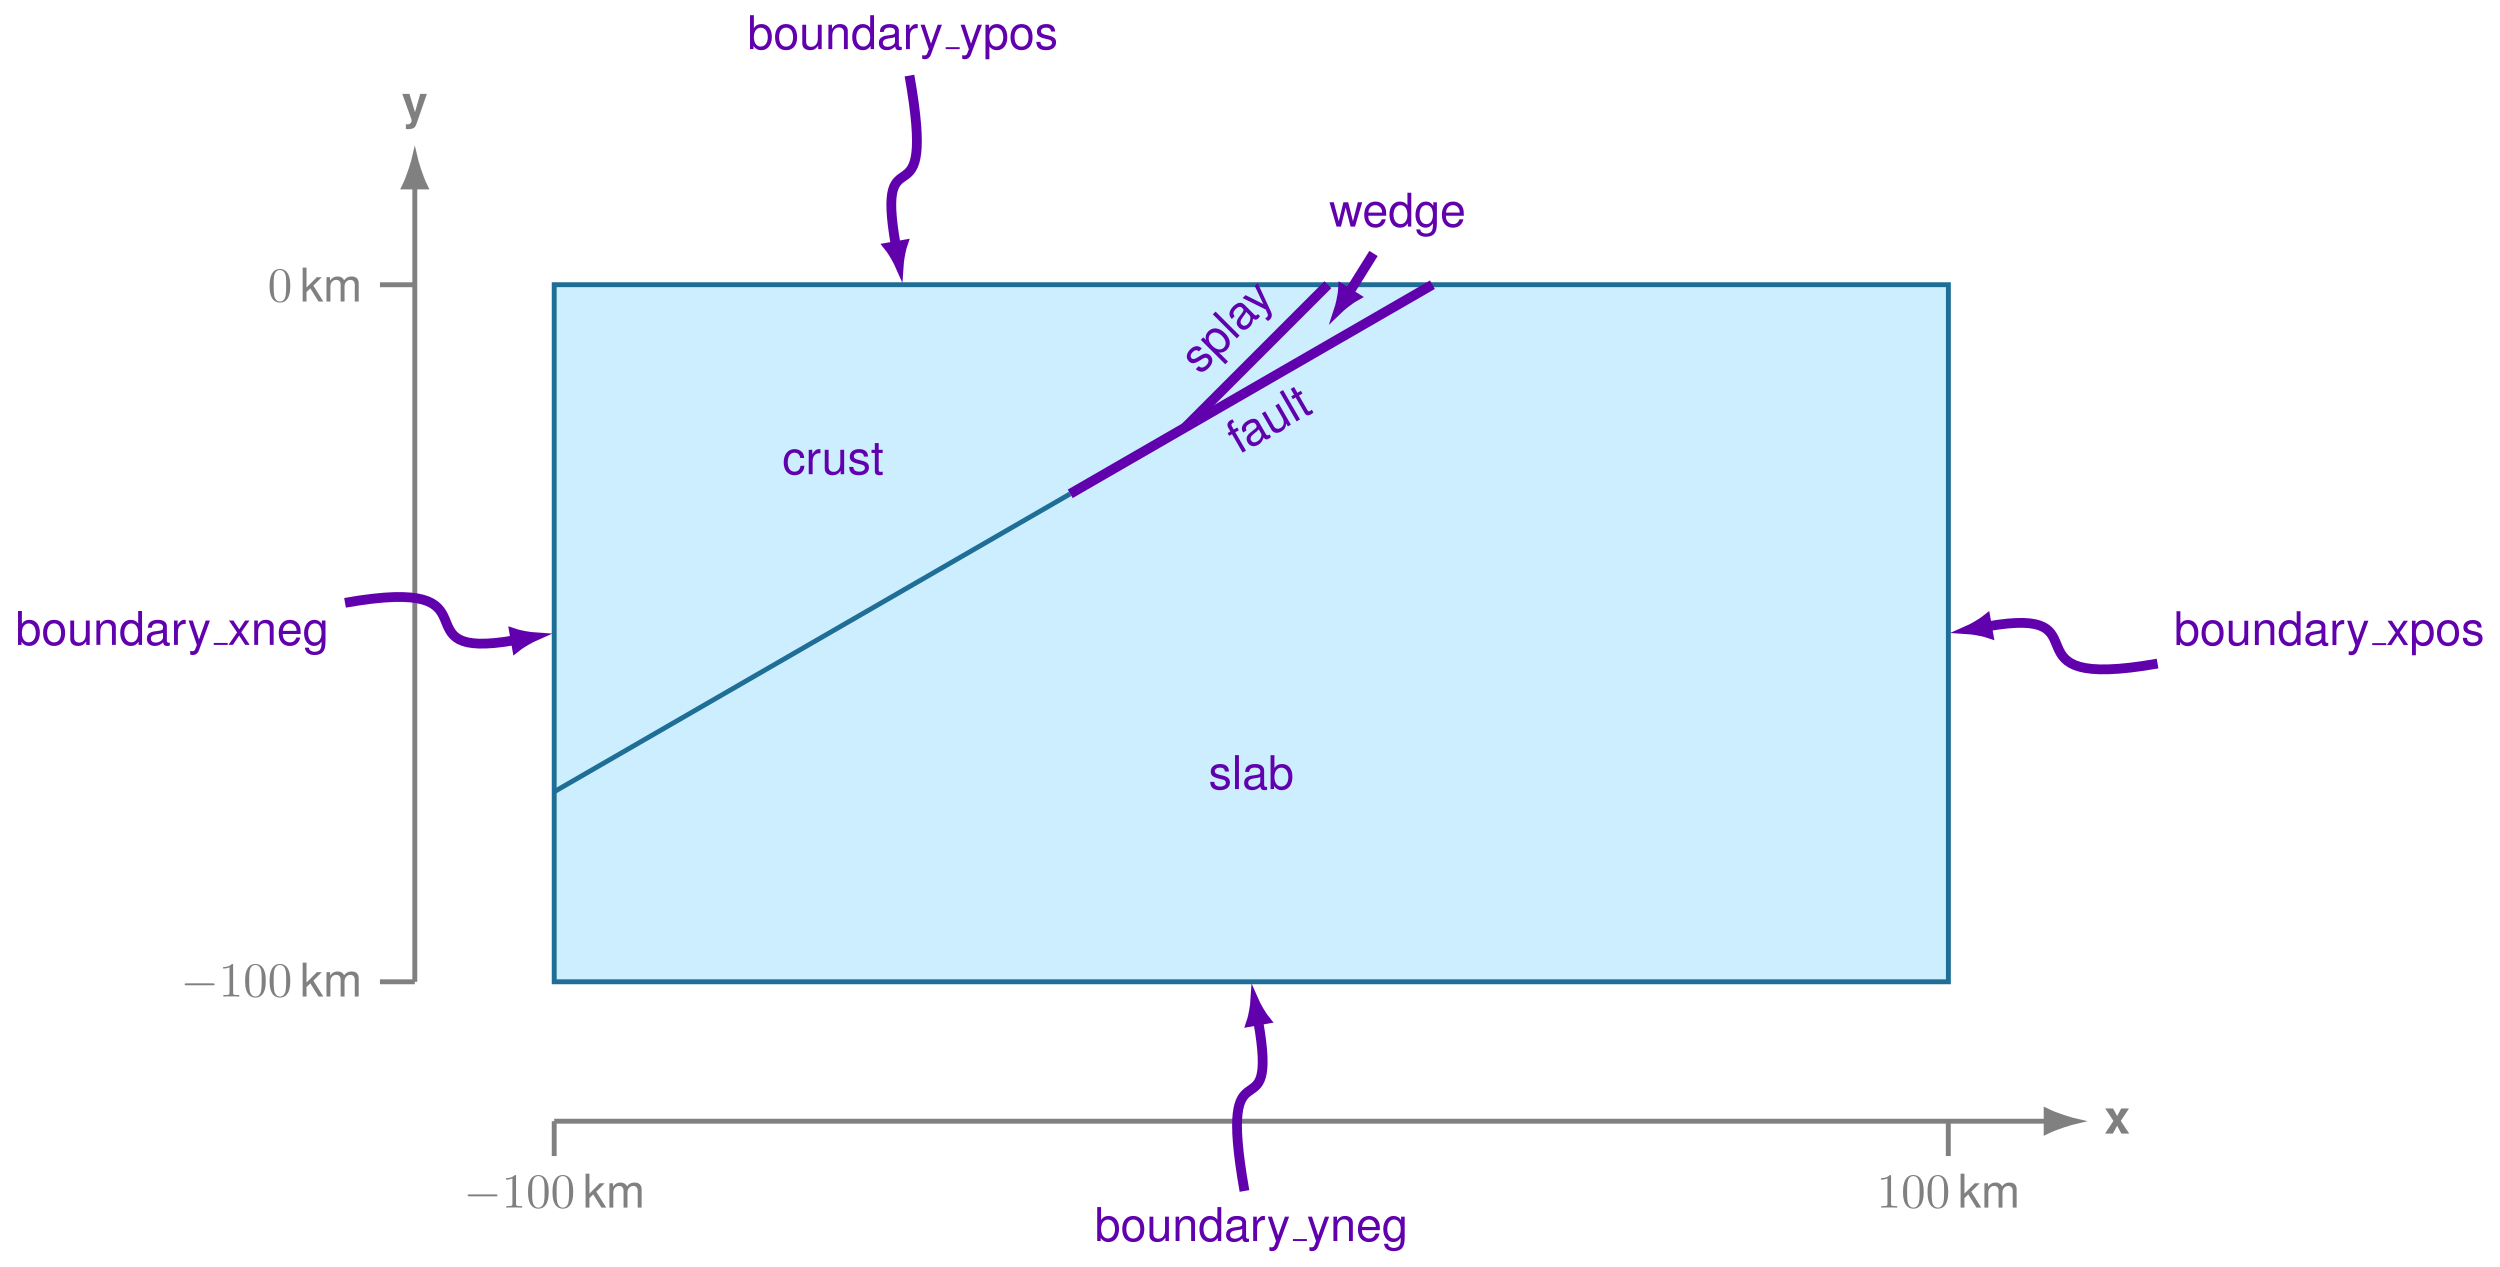 <?xml version="1.0" encoding="UTF-8" standalone="no"?>
<!DOCTYPE svg PUBLIC "-//W3C//DTD SVG 1.1//EN" "http://www.w3.org/Graphics/SVG/1.1/DTD/svg11.dtd">
<svg xmlns="http://www.w3.org/2000/svg" xmlns:xlink="http://www.w3.org/1999/xlink" version="1.1" width="508.37pt" height="257.62pt" viewBox="0 0 508.37 257.62">
<g enable-background="new">
<path transform="matrix(.1,0,0,-.1,0,257.62)" d="M 1126.98 579.746 L 3962.01 579.746 L 3962.01 1997.266 L 1126.98 1997.266 Z " fill="#cceeff"/>
<path transform="matrix(.1,0,0,-.1,0,257.62)" stroke-width="9.963" stroke-linecap="butt" stroke-miterlimit="10" stroke-linejoin="miter" fill="none" stroke="#1f6e96" d="M 1126.98 579.746 L 3962.01 579.746 L 3962.01 1997.266 L 1126.98 1997.266 Z "/>
<path transform="matrix(.1,0,0,-.1,0,257.62)" stroke-width="9.963" stroke-linecap="butt" stroke-miterlimit="10" stroke-linejoin="miter" fill="none" stroke="#1f6e96" d="M 1126.98 966.23 L 2176.21 1572.01 "/>
<path transform="matrix(.1,0,0,-.1,0,257.62)" stroke-width="19.925" stroke-linecap="butt" stroke-miterlimit="10" stroke-linejoin="miter" fill="none" stroke="#6100ad" d="M 2176.21 1572.01 L 2912.77 1997.26 "/>
<path transform="matrix(.1,0,0,-.1,0,257.62)" stroke-width="19.925" stroke-linecap="butt" stroke-miterlimit="10" stroke-linejoin="miter" fill="none" stroke="#6100ad" d="M 2409.68 1706.81 L 2700.15 1997.26 "/>
<path transform="matrix(.1,0,0,-.1,0,257.62)" stroke-width="9.963" stroke-linecap="butt" stroke-miterlimit="10" stroke-linejoin="miter" fill="none" stroke="#808080" d="M 1126.98 296.242 L 4160.82 296.242 "/>
<path transform="matrix(.1,0,0,-.1,0,257.62)" d="M 4222.54 296.242 C 4214.96 297.934 4181.65 307.516 4160.82 317.938 L 4160.82 274.551 C 4181.65 284.973 4214.96 294.555 4222.54 296.242 " fill="#808080"/>
<path transform="matrix(.1,0,0,-.1,0,257.62)" stroke-width="9.963" stroke-linecap="butt" stroke-miterlimit="10" stroke-linejoin="miter" fill="none" stroke="#808080" d="M 4222.54 296.242 C 4214.96 297.934 4181.65 307.516 4160.82 317.938 L 4160.82 274.551 C 4181.65 284.973 4214.96 294.555 4222.54 296.242 Z "/>
<symbol id="font_0_1">
<path d="M .339 .272 L .515 .54 L .347 .54 L .26 .377 L .172 .54 L .004 .54 L .18 .272 L 0 0 L .168 0 L .26 .168 L .351 0 L .519 0 L .339 .272 Z "/>
</symbol>
<use xlink:href="#font_0_1" transform="matrix(9.464,0,0,-9.464,428.054,230.511)" fill="#808080"/>
<path transform="matrix(.1,0,0,-.1,0,257.62)" stroke-width="9.963" stroke-linecap="butt" stroke-miterlimit="10" stroke-linejoin="miter" fill="none" stroke="#808080" d="M 1126.98 296.242 L 1126.98 225.391 "/>
<symbol id="font_1_1">
<path d="M .576 0 C .593 0 .611 0 .611 .02 C .611 .04 .593 .04 .576 .04 L .035 .04 C .018 .04 0 .04 0 .02 C 0 0 .018 0 .035 0 L .576 0 Z "/>
</symbol>
<use xlink:href="#font_1_1" transform="matrix(9.963,0,0,-9.963,95.084,243.277)" fill="#808080"/>
<symbol id="font_2_2">
<path d="M .205 .64 C .205 .664 .205 .666 .182 .666 C .12 .602 .032 .602 0 .602 L 0 .571 C .02 .571 .079 .571 .131 .597 L .131 .079 C .131 .043 .128 .031 .038 .031 L .006 .031 L .006 0 C .041 .003 .128 .003 .168 .003 C .208 .003 .295 .003 .33 0 L .33 .031 L .298 .031 C .208 .031 .205 .042 .205 .079 L .205 .64 Z "/>
</symbol>
<symbol id="font_2_1">
<path d="M .421 .342 C .421 .422 .416 .502 .381 .576 C .335 .672 .253 .688 .211 .688 C .151 .688 .078 .662 .037 .569 C .005 .5 0 .422 0 .342 C 0 .267 .004 .177 .045 .101 C .088 .02 .161 0 .21 0 C .264 0 .34 .021 .384 .116 C .416 .185 .421 .263 .421 .342 M .21 .022 C .171 .022 .112 .047 .094 .143 C .083 .203 .083 .295 .083 .354 C .083 .418 .083 .484 .091 .538 C .11 .657 .185 .666 .21 .666 C .243 .666 .309 .648 .328 .549 C .338 .493 .338 .417 .338 .354 C .338 .279 .338 .211 .327 .147 C .312 .052 .255 .022 .21 .022 Z "/>
</symbol>
<use xlink:href="#font_2_2" transform="matrix(9.963,0,0,-9.963,102.893,245.569)" fill="#808080"/>
<use xlink:href="#font_2_1" transform="matrix(9.963,0,0,-9.963,107.376,245.788)" fill="#808080"/>
<use xlink:href="#font_2_1" transform="matrix(9.963,0,0,-9.963,112.357,245.788)" fill="#808080"/>
<symbol id="font_3_12">
<path d="M .083 .729 L 0 .729 L 0 0 L .083 0 L .083 .204 L .164 .284 L .341 0 L .444 0 L .23 .343 L .412 .524 L .305 .524 L .083 .302 L .083 .729 Z "/>
</symbol>
<symbol id="font_3_14">
<path d="M 0 .524 L 0 0 L .084 0 L .084 .329 C .084 .405 .139 .466 .207 .466 C .269 .466 .304 .428 .304 .361 L .304 0 L .388 0 L .388 .329 C .388 .405 .443 .466 .511 .466 C .572 .466 .608 .427 .608 .361 L .608 0 L .692 0 L .692 .393 C .692 .487 .638 .539 .54 .539 C .47 .539 .428 .518 .379 .459 C .348 .515 .306 .539 .238 .539 C .168 .539 .122 .513 .077 .45 L .077 .524 L 0 .524 Z "/>
</symbol>
<use xlink:href="#font_3_12" transform="matrix(9.464,0,0,-9.464,119.076,245.569)" fill="#808080"/>
<use xlink:href="#font_3_14" transform="matrix(9.464,0,0,-9.464,123.922,245.569)" fill="#808080"/>
<path transform="matrix(.1,0,0,-.1,0,257.62)" stroke-width="9.963" stroke-linecap="butt" stroke-miterlimit="10" stroke-linejoin="miter" fill="none" stroke="#808080" d="M 3961.83 296.242 L 3961.83 225.391 "/>
<use xlink:href="#font_2_2" transform="matrix(9.963,0,0,-9.963,382.5,245.569)" fill="#808080"/>
<use xlink:href="#font_2_1" transform="matrix(9.963,0,0,-9.963,386.983,245.788)" fill="#808080"/>
<use xlink:href="#font_2_1" transform="matrix(9.963,0,0,-9.963,391.964,245.788)" fill="#808080"/>
<use xlink:href="#font_3_12" transform="matrix(9.464,0,0,-9.464,398.683,245.569)" fill="#808080"/>
<use xlink:href="#font_3_14" transform="matrix(9.464,0,0,-9.464,403.529,245.569)" fill="#808080"/>
<path transform="matrix(.1,0,0,-.1,0,257.62)" stroke-width="9.963" stroke-linecap="butt" stroke-miterlimit="10" stroke-linejoin="miter" fill="none" stroke="#808080" d="M 843.473 579.746 L 843.473 2196.08 "/>
<path transform="matrix(.1,0,0,-.1,0,257.62)" d="M 843.473 2257.8 C 841.785 2250.22 832.203 2216.9 821.781 2196.08 L 865.168 2196.08 C 854.742 2216.9 845.164 2250.22 843.473 2257.8 " fill="#808080"/>
<path transform="matrix(.1,0,0,-.1,0,257.62)" stroke-width="9.963" stroke-linecap="butt" stroke-miterlimit="10" stroke-linejoin="miter" fill="none" stroke="#808080" d="M 843.473 2257.8 C 841.785 2250.22 832.203 2216.9 821.781 2196.08 L 865.168 2196.08 C 854.742 2216.9 845.164 2250.22 843.473 2257.8 Z "/>
<symbol id="font_0_2">
<path d="M .385 .759 L .273 .366 L .154 .759 L 0 .759 L .201 .197 L .201 .196 L .201 .193 C .201 .142 .163 .103 .114 .103 C .103 .103 .095 .104 .077 .109 L .077 .004 C .098 .001 .11 0 .127 0 C .162 0 .204 .007 .228 .017 C .267 .033 .284 .056 .307 .12 L .529 .759 L .385 .759 Z "/>
</symbol>
<use xlink:href="#font_0_2" transform="matrix(9.464,0,0,-9.464,81.804,26.271)" fill="#808080"/>
<path transform="matrix(.1,0,0,-.1,0,257.62)" stroke-width="9.963" stroke-linecap="butt" stroke-miterlimit="10" stroke-linejoin="miter" fill="none" stroke="#808080" d="M 843.473 579.746 L 772.621 579.746 "/>
<use xlink:href="#font_1_1" transform="matrix(9.963,0,0,-9.963,37.553,200.356)" fill="#808080"/>
<use xlink:href="#font_2_2" transform="matrix(9.963,0,0,-9.963,45.362,202.647)" fill="#808080"/>
<use xlink:href="#font_2_1" transform="matrix(9.963,0,0,-9.963,49.845,202.866)" fill="#808080"/>
<use xlink:href="#font_2_1" transform="matrix(9.963,0,0,-9.963,54.826,202.866)" fill="#808080"/>
<use xlink:href="#font_3_12" transform="matrix(9.464,0,0,-9.464,61.545,202.647)" fill="#808080"/>
<use xlink:href="#font_3_14" transform="matrix(9.464,0,0,-9.464,66.391,202.647)" fill="#808080"/>
<path transform="matrix(.1,0,0,-.1,0,257.62)" stroke-width="9.963" stroke-linecap="butt" stroke-miterlimit="10" stroke-linejoin="miter" fill="none" stroke="#808080" d="M 843.473 1997.17 L 772.621 1997.17 "/>
<use xlink:href="#font_2_1" transform="matrix(9.963,0,0,-9.963,54.826,61.54)" fill="#808080"/>
<use xlink:href="#font_3_12" transform="matrix(9.464,0,0,-9.464,61.545,61.321)" fill="#808080"/>
<use xlink:href="#font_3_14" transform="matrix(9.464,0,0,-9.464,66.391,61.321)" fill="#808080"/>
<symbol id="font_3_d">
<path d="M .44 .371 C .436 .422 .425 .455 .405 .484 C .369 .533 .306 .562 .233 .562 C .092 .562 0 .45 0 .276 C 0 .107 .09 0 .232 0 C .357 0 .436 .075 .446 .203 L .362 .203 C .348 .119 .305 .077 .234 .077 C .142 .077 .087 .152 .087 .276 C .087 .407 .141 .485 .232 .485 C .302 .485 .346 .444 .356 .371 L .44 .371 Z "/>
</symbol>
<symbol id="font_3_4">
<path d="M 0 .524 L 0 0 L .084 0 L .084 .272 C .084 .347 .103 .396 .143 .425 C .169 .444 .194 .45 .252 .451 L .252 .536 C .238 .538 .231 .539 .22 .539 C .166 .539 .125 .507 .077 .429 L .077 .524 L 0 .524 Z "/>
</symbol>
<symbol id="font_3_7">
<path d="M .417 .023 L .417 .547 L .334 .547 L .334 .25 C .334 .143 .278 .073 .191 .073 C .125 .073 .083 .113 .083 .176 L .083 .547 L 0 .547 L 0 .143 C 0 .056 .065 0 .167 0 C .244 0 .293 .027 .342 .096 L .342 .023 L .417 .023 Z "/>
</symbol>
<symbol id="font_3_5">
<path d="M .404 .401 C .403 .504 .335 .562 .214 .562 C .092 .562 .013 .499 .013 .402 C .013 .32 .055 .281 .179 .251 L .257 .232 C .315 .218 .338 .197 .338 .159 C .338 .11 .289 .077 .216 .077 C .171 .077 .133 .09 .112 .112 C .099 .127 .093 .142 .088 .179 L 0 .179 C .004 .058 .072 0 .209 0 C .341 0 .425 .065 .425 .166 C .425 .244 .381 .287 .277 .312 L .197 .331 C .129 .347 .1 .369 .1 .406 C .1 .454 .143 .485 .211 .485 C .278 .485 .314 .456 .316 .401 L .404 .401 Z "/>
</symbol>
<symbol id="font_3_6">
<path d="M .24 .547 L .154 .547 L .154 .691 L .071 .691 L .071 .547 L 0 .547 L 0 .479 L .071 .479 L .071 .083 C .071 .03 .107 0 .172 0 C .192 0 .212 .002 .24 .007 L .24 .077 C .229 .074 .216 .073 .2 .073 C .164 .073 .154 .083 .154 .12 L .154 .479 L .24 .479 L .24 .547 Z "/>
</symbol>
<symbol id="font_3_13">
<path d="M .084 .729 L 0 .729 L 0 0 L .084 0 L .084 .729 Z "/>
</symbol>
<symbol id="font_3_9">
<path d="M .493 .072 C .484 .07 .48 .07 .475 .07 C .446 .07 .43 .085 .43 .111 L .43 .419 C .43 .512 .362 .562 .233 .562 C .157 .562 .094 .54 .059 .501 C .035 .474 .025 .444 .023 .392 L .107 .392 C .114 .456 .152 .485 .23 .485 C .305 .485 .347 .457 .347 .407 L .347 .385 C .347 .35 .326 .335 .26 .327 C .142 .312 .124 .308 .092 .295 C .031 .27 0 .223 0 .155 C 0 .06 .066 0 .172 0 C .238 0 .291 .023 .35 .077 C .356 .024 .382 0 .436 0 C .453 0 .466 .002 .493 .009 L .493 .072 M .347 .188 C .347 .16 .339 .143 .314 .12 C .28 .089 .239 .073 .19 .073 C .125 .073 .087 .104 .087 .157 C .087 .212 .124 .24 .213 .253 C .301 .265 .319 .269 .347 .282 L .347 .188 Z "/>
</symbol>
<symbol id="font_3_b">
<path d="M 0 .752 L 0 .023 L .075 .023 L .075 .09 C .115 .029 .168 0 .241 0 C .379 0 .469 .113 .469 .287 C .469 .457 .383 .562 .245 .562 C .173 .562 .122 .535 .083 .476 L .083 .752 L 0 .752 M .229 .484 C .322 .484 .382 .403 .382 .278 C .382 .159 .32 .078 .229 .078 C .141 .078 .083 .158 .083 .281 C .083 .404 .141 .484 .229 .484 Z "/>
</symbol>
<symbol id="font_3_8">
<path d="M .548 0 L .702 .524 L .608 .524 L .504 .116 L .401 .524 L .299 .524 L .199 .116 L .092 .524 L 0 .524 L .152 0 L .246 0 L .347 .411 L .453 0 L .548 0 Z "/>
</symbol>
<symbol id="font_3_f">
<path d="M .473 .257 C .473 .337 .467 .385 .452 .424 C .418 .51 .338 .562 .24 .562 C .094 .562 0 .45 0 .278 C 0 .106 .091 0 .238 0 C .358 0 .441 .068 .462 .182 L .378 .182 C .355 .113 .308 .077 .241 .077 C .188 .077 .143 .101 .115 .145 C .095 .175 .088 .205 .087 .257 L .473 .257 M .089 .325 C .096 .422 .155 .485 .239 .485 C .321 .485 .384 .417 .384 .331 C .384 .329 .384 .327 .383 .325 L .089 .325 Z "/>
</symbol>
<symbol id="font_3_e">
<path d="M .469 .752 L .386 .752 L .386 .481 C .351 .534 .295 .562 .225 .562 C .089 .562 0 .453 0 .286 C 0 .109 .087 0 .228 0 C .3 0 .35 .027 .395 .092 L .395 .023 L .469 .023 L .469 .752 M .239 .484 C .329 .484 .386 .404 .386 .279 C .386 .158 .328 .078 .24 .078 C .148 .078 .087 .159 .087 .281 C .087 .403 .148 .484 .239 .484 Z "/>
</symbol>
<symbol id="font_3_11">
<path d="M .383 .742 L .383 .666 C .341 .728 .29 .757 .223 .757 C .09 .757 0 .641 0 .471 C 0 .385 .023 .315 .066 .265 C .105 .221 .161 .195 .216 .195 C .282 .195 .328 .223 .375 .289 L .375 .262 C .375 .191 .366 .148 .345 .119 C .323 .088 .28 .07 .229 .07 C .191 .07 .157 .08 .134 .098 C .115 .113 .107 .127 .102 .158 L .017 .158 C .026 .059 .103 0 .226 0 C .304 0 .371 .025 .405 .067 C .445 .115 .46 .181 .46 .304 L .46 .742 L .383 .742 M .232 .68 C .322 .68 .375 .604 .375 .473 C .375 .348 .321 .272 .233 .272 C .142 .272 .087 .349 .087 .476 C .087 .602 .143 .68 .232 .68 Z "/>
</symbol>
<use xlink:href="#font_3_d" transform="matrix(9.464,0,0,-9.464,159.363,96.643)" fill="#6100ad"/>
<use xlink:href="#font_3_4" transform="matrix(9.464,0,0,-9.464,164.455,96.425)" fill="#6100ad"/>
<use xlink:href="#font_3_7" transform="matrix(9.464,0,0,-9.464,167.711,96.643)" fill="#6100ad"/>
<use xlink:href="#font_3_5" transform="matrix(9.464,0,0,-9.464,172.68,96.643)" fill="#6100ad"/>
<use xlink:href="#font_3_6" transform="matrix(9.464,0,0,-9.464,177.223,96.643)" fill="#6100ad"/>
<use xlink:href="#font_3_5" transform="matrix(9.464,0,0,-9.464,246.084,160.679)" fill="#6100ad"/>
<use xlink:href="#font_3_13" transform="matrix(9.464,0,0,-9.464,251.138,160.461)" fill="#6100ad"/>
<use xlink:href="#font_3_9" transform="matrix(9.464,0,0,-9.464,252.993,160.679)" fill="#6100ad"/>
<use xlink:href="#font_3_b" transform="matrix(9.464,0,0,-9.464,258.369,160.679)" fill="#6100ad"/>
<use xlink:href="#font_3_8" transform="matrix(9.464,0,0,-9.464,270.353,46.085)" fill="#6100ad"/>
<use xlink:href="#font_3_f" transform="matrix(9.464,0,0,-9.464,277.413,46.303)" fill="#6100ad"/>
<use xlink:href="#font_3_e" transform="matrix(9.464,0,0,-9.464,282.543,46.303)" fill="#6100ad"/>
<use xlink:href="#font_3_11" transform="matrix(9.464,0,0,-9.464,287.834,48.148)" fill="#6100ad"/>
<use xlink:href="#font_3_f" transform="matrix(9.464,0,0,-9.464,293.2,46.303)" fill="#6100ad"/>
<path transform="matrix(.1,0,0,-.1,0,257.62)" stroke-width="19.925" stroke-linecap="butt" stroke-miterlimit="10" stroke-linejoin="miter" fill="none" stroke="#6100ad" d="M 2793.01 2060.76 L 2742.94 1980.66 "/>
<path transform="matrix(.1,0,0,-.1,0,257.62)" d="M 2722.07 1947.28 C 2725.64 1950.75 2742.57 1965.23 2755.77 1972.63 L 2730.1 1988.68 C 2729.23 1973.56 2723.63 1952 2722.07 1947.28 " fill="#6100ad"/>
<path transform="matrix(.1,0,0,-.1,0,257.62)" stroke-width="17.932" stroke-linecap="butt" stroke-miterlimit="10" stroke-linejoin="miter" fill="none" stroke="#6100ad" d="M 2722.07 1947.28 C 2725.64 1950.75 2742.57 1965.23 2755.77 1972.63 L 2730.1 1988.68 C 2729.23 1973.56 2723.63 1952 2722.07 1947.28 Z "/>
<symbol id="font_3_2">
<path d="M .236 .562 C .089 .562 0 .457 0 .281 C 0 .105 .088 0 .237 0 C .384 0 .474 .105 .474 .277 C .474 .458 .387 .562 .236 .562 M .237 .485 C .331 .485 .387 .408 .387 .278 C .387 .155 .329 .077 .237 .077 C .144 .077 .087 .154 .087 .281 C .087 .407 .144 .485 .237 .485 Z "/>
</symbol>
<symbol id="font_3_1">
<path d="M 0 .524 L 0 0 L .084 0 L .084 .289 C .084 .396 .14 .466 .226 .466 C .292 .466 .334 .426 .334 .363 L .334 0 L .417 0 L .417 .396 C .417 .483 .352 .539 .251 .539 C .173 .539 .123 .509 .077 .436 L .077 .524 L 0 .524 Z "/>
</symbol>
<symbol id="font_3_c">
<path d="M .368 .742 L .223 .334 L .089 .742 L 0 .742 L .177 .216 L .145 .133 C .132 .096 .113 .082 .078 .082 C .066 .082 .052 .084 .034 .088 L .034 .013 C .051 .004 .068 0 .09 0 C .117 0 .146 .009 .168 .025 C .194 .044 .209 .066 .225 .108 L .458 .742 L .368 .742 Z "/>
</symbol>
<use xlink:href="#font_3_b" transform="matrix(9.464,0,0,-9.464,3.665,131.357)" fill="#6100ad"/>
<use xlink:href="#font_3_2" transform="matrix(9.464,0,0,-9.464,8.757,131.357)" fill="#6100ad"/>
<use xlink:href="#font_3_7" transform="matrix(9.464,0,0,-9.464,14.294,131.357)" fill="#6100ad"/>
<use xlink:href="#font_3_1" transform="matrix(9.464,0,0,-9.464,19.603,131.139)" fill="#6100ad"/>
<use xlink:href="#font_3_e" transform="matrix(9.464,0,0,-9.464,24.449,131.357)" fill="#6100ad"/>
<use xlink:href="#font_3_9" transform="matrix(9.464,0,0,-9.464,29.863,131.357)" fill="#6100ad"/>
<use xlink:href="#font_3_4" transform="matrix(9.464,0,0,-9.464,35.381,131.139)" fill="#6100ad"/>
<use xlink:href="#font_3_c" transform="matrix(9.464,0,0,-9.464,38.353,133.202)" fill="#6100ad"/>
<path transform="matrix(.1,0,0,-.1,0,257.62)" stroke-width="3.98" stroke-linecap="butt" stroke-miterlimit="10" stroke-linejoin="miter" fill="none" stroke="#6100ad" d="M 434.629 1266.8 L 463.02 1266.8 "/>
<symbol id="font_3_a">
<path d="M .275 .271 L .451 .524 L .357 .524 L .231 .334 L .105 .524 L .01 .524 L .185 .267 L 0 0 L .095 0 L .228 .201 L .359 0 L .456 0 L .275 .271 Z "/>
</symbol>
<use xlink:href="#font_3_a" transform="matrix(9.464,0,0,-9.464,46.464,131.139)" fill="#6100ad"/>
<use xlink:href="#font_3_1" transform="matrix(9.464,0,0,-9.464,51.698,131.139)" fill="#6100ad"/>
<use xlink:href="#font_3_f" transform="matrix(9.464,0,0,-9.464,56.676,131.357)" fill="#6100ad"/>
<use xlink:href="#font_3_11" transform="matrix(9.464,0,0,-9.464,61.834,133.202)" fill="#6100ad"/>
<path transform="matrix(.1,0,0,-.1,0,257.62)" stroke-width="19.925" stroke-linecap="butt" stroke-miterlimit="10" stroke-linejoin="miter" fill="none" stroke="#6100ad" d="M 701.609 1350.4 C 1032.2 1408.76 796.395 1230.17 1047.5 1274.45 "/>
<path transform="matrix(.1,0,0,-.1,0,257.62)" d="M 1086.27 1281.29 C 1081.3 1281.61 1059.22 1284.5 1044.88 1289.36 L 1050.13 1259.54 C 1061.95 1269.01 1081.71 1279.28 1086.27 1281.29 " fill="#6100ad"/>
<path transform="matrix(.1,0,0,-.1,0,257.62)" stroke-width="17.932" stroke-linecap="butt" stroke-miterlimit="10" stroke-linejoin="miter" fill="none" stroke="#6100ad" d="M 1086.27 1281.29 C 1081.3 1281.61 1059.22 1284.5 1044.88 1289.36 L 1050.13 1259.54 C 1061.95 1269.01 1081.71 1279.28 1086.27 1281.29 Z "/>
<use xlink:href="#font_3_b" transform="matrix(9.464,0,0,-9.464,442.589,131.397)" fill="#6100ad"/>
<use xlink:href="#font_3_2" transform="matrix(9.464,0,0,-9.464,447.681,131.397)" fill="#6100ad"/>
<use xlink:href="#font_3_7" transform="matrix(9.464,0,0,-9.464,453.218,131.397)" fill="#6100ad"/>
<use xlink:href="#font_3_1" transform="matrix(9.464,0,0,-9.464,458.527,131.179)" fill="#6100ad"/>
<use xlink:href="#font_3_e" transform="matrix(9.464,0,0,-9.464,463.373,131.397)" fill="#6100ad"/>
<use xlink:href="#font_3_9" transform="matrix(9.464,0,0,-9.464,468.787,131.397)" fill="#6100ad"/>
<use xlink:href="#font_3_4" transform="matrix(9.464,0,0,-9.464,474.305,131.179)" fill="#6100ad"/>
<use xlink:href="#font_3_c" transform="matrix(9.464,0,0,-9.464,477.277,133.242)" fill="#6100ad"/>
<path transform="matrix(.1,0,0,-.1,0,257.62)" stroke-width="3.98" stroke-linecap="butt" stroke-miterlimit="10" stroke-linejoin="miter" fill="none" stroke="#6100ad" d="M 4823.86 1266.4 L 4852.25 1266.4 "/>
<symbol id="font_3_3">
<path d="M 0 0 L .084 0 L .084 .273 C .128 .219 .177 .195 .245 .195 C .38 .195 .469 .304 .469 .471 C .469 .647 .383 .757 .244 .757 C .173 .757 .116 .725 .077 .663 L .077 .742 L 0 .742 L 0 0 M .23 .679 C .322 .679 .382 .598 .382 .473 C .382 .354 .321 .273 .23 .273 C .142 .273 .084 .353 .084 .476 C .084 .599 .142 .679 .23 .679 Z "/>
</symbol>
<use xlink:href="#font_3_a" transform="matrix(9.464,0,0,-9.464,485.387,131.179)" fill="#6100ad"/>
<use xlink:href="#font_3_3" transform="matrix(9.464,0,0,-9.464,490.469,133.242)" fill="#6100ad"/>
<use xlink:href="#font_3_2" transform="matrix(9.464,0,0,-9.464,495.561,131.397)" fill="#6100ad"/>
<use xlink:href="#font_3_5" transform="matrix(9.464,0,0,-9.464,500.805,131.397)" fill="#6100ad"/>
<path transform="matrix(.1,0,0,-.1,0,257.62)" stroke-width="19.925" stroke-linecap="butt" stroke-miterlimit="10" stroke-linejoin="miter" fill="none" stroke="#6100ad" d="M 4387.37 1226.84 C 4056.79 1168.55 4292.59 1346.75 4041.48 1302.47 "/>
<path transform="matrix(.1,0,0,-.1,0,257.62)" d="M 4002.71 1295.64 C 4007.68 1295.32 4029.76 1292.42 4044.11 1287.56 L 4038.85 1317.38 C 4027.03 1307.91 4007.27 1297.64 4002.71 1295.64 " fill="#6100ad"/>
<path transform="matrix(.1,0,0,-.1,0,257.62)" stroke-width="17.932" stroke-linecap="butt" stroke-miterlimit="10" stroke-linejoin="miter" fill="none" stroke="#6100ad" d="M 4002.71 1295.64 C 4007.68 1295.32 4029.76 1292.42 4044.11 1287.56 L 4038.85 1317.38 C 4027.03 1307.91 4007.27 1297.64 4002.71 1295.64 Z "/>
<use xlink:href="#font_3_b" transform="matrix(9.464,0,0,-9.464,223.118,252.578)" fill="#6100ad"/>
<use xlink:href="#font_3_2" transform="matrix(9.464,0,0,-9.464,228.21,252.578)" fill="#6100ad"/>
<use xlink:href="#font_3_7" transform="matrix(9.464,0,0,-9.464,233.747,252.578)" fill="#6100ad"/>
<use xlink:href="#font_3_1" transform="matrix(9.464,0,0,-9.464,239.056,252.36)" fill="#6100ad"/>
<use xlink:href="#font_3_e" transform="matrix(9.464,0,0,-9.464,243.902,252.578)" fill="#6100ad"/>
<use xlink:href="#font_3_9" transform="matrix(9.464,0,0,-9.464,249.316,252.578)" fill="#6100ad"/>
<use xlink:href="#font_3_4" transform="matrix(9.464,0,0,-9.464,254.834,252.36)" fill="#6100ad"/>
<use xlink:href="#font_3_c" transform="matrix(9.464,0,0,-9.464,257.806,254.423)" fill="#6100ad"/>
<path transform="matrix(.1,0,0,-.1,0,257.62)" stroke-width="3.98" stroke-linecap="butt" stroke-miterlimit="10" stroke-linejoin="miter" fill="none" stroke="#6100ad" d="M 2629.16 54.602 L 2657.55 54.602 "/>
<use xlink:href="#font_3_c" transform="matrix(9.464,0,0,-9.464,265.944,254.423)" fill="#6100ad"/>
<use xlink:href="#font_3_1" transform="matrix(9.464,0,0,-9.464,271.15,252.36)" fill="#6100ad"/>
<use xlink:href="#font_3_f" transform="matrix(9.464,0,0,-9.464,276.128,252.578)" fill="#6100ad"/>
<use xlink:href="#font_3_11" transform="matrix(9.464,0,0,-9.464,281.286,254.423)" fill="#6100ad"/>
<path transform="matrix(.1,0,0,-.1,0,257.62)" stroke-width="19.925" stroke-linecap="butt" stroke-miterlimit="10" stroke-linejoin="miter" fill="none" stroke="#6100ad" d="M 2530.61 154.379 C 2472.77 482.383 2602.24 251.746 2558.41 500.273 "/>
<path transform="matrix(.1,0,0,-.1,0,257.62)" d="M 2551.58 539.043 C 2551.26 534.074 2548.36 511.988 2543.5 497.645 L 2573.32 502.902 C 2563.86 514.719 2553.58 534.484 2551.58 539.043 " fill="#6100ad"/>
<path transform="matrix(.1,0,0,-.1,0,257.62)" stroke-width="17.932" stroke-linecap="butt" stroke-miterlimit="10" stroke-linejoin="miter" fill="none" stroke="#6100ad" d="M 2551.58 539.043 C 2551.26 534.074 2548.36 511.988 2543.5 497.645 L 2573.32 502.902 C 2563.86 514.719 2553.58 534.484 2551.58 539.043 Z "/>
<use xlink:href="#font_3_b" transform="matrix(9.464,0,0,-9.464,152.513,10.208)" fill="#6100ad"/>
<use xlink:href="#font_3_2" transform="matrix(9.464,0,0,-9.464,157.605,10.208)" fill="#6100ad"/>
<use xlink:href="#font_3_7" transform="matrix(9.464,0,0,-9.464,163.142,10.208)" fill="#6100ad"/>
<use xlink:href="#font_3_1" transform="matrix(9.464,0,0,-9.464,168.451,9.99)" fill="#6100ad"/>
<use xlink:href="#font_3_e" transform="matrix(9.464,0,0,-9.464,173.297,10.208)" fill="#6100ad"/>
<use xlink:href="#font_3_9" transform="matrix(9.464,0,0,-9.464,178.711,10.208)" fill="#6100ad"/>
<use xlink:href="#font_3_4" transform="matrix(9.464,0,0,-9.464,184.229,9.99)" fill="#6100ad"/>
<use xlink:href="#font_3_c" transform="matrix(9.464,0,0,-9.464,187.201,12.053)" fill="#6100ad"/>
<path transform="matrix(.1,0,0,-.1,0,257.62)" stroke-width="3.98" stroke-linecap="butt" stroke-miterlimit="10" stroke-linejoin="miter" fill="none" stroke="#6100ad" d="M 1923.11 2478.29 L 1951.5 2478.29 "/>
<use xlink:href="#font_3_c" transform="matrix(9.464,0,0,-9.464,195.339,12.053)" fill="#6100ad"/>
<use xlink:href="#font_3_3" transform="matrix(9.464,0,0,-9.464,200.393,12.053)" fill="#6100ad"/>
<use xlink:href="#font_3_2" transform="matrix(9.464,0,0,-9.464,205.485,10.208)" fill="#6100ad"/>
<use xlink:href="#font_3_5" transform="matrix(9.464,0,0,-9.464,210.729,10.208)" fill="#6100ad"/>
<path transform="matrix(.1,0,0,-.1,0,257.62)" stroke-width="19.925" stroke-linecap="butt" stroke-miterlimit="10" stroke-linejoin="miter" fill="none" stroke="#6100ad" d="M 1849.37 2422.54 C 1907.2 2094.61 1777.87 2325.2 1821.68 2076.73 "/>
<path transform="matrix(.1,0,0,-.1,0,257.62)" d="M 1828.51 2037.96 C 1828.84 2042.93 1831.73 2065.02 1836.59 2079.36 L 1806.77 2074.11 C 1816.24 2062.29 1826.51 2042.52 1828.51 2037.96 " fill="#6100ad"/>
<path transform="matrix(.1,0,0,-.1,0,257.62)" stroke-width="17.932" stroke-linecap="butt" stroke-miterlimit="10" stroke-linejoin="miter" fill="none" stroke="#6100ad" d="M 1828.51 2037.96 C 1828.84 2042.93 1831.73 2065.02 1836.59 2079.36 L 1806.77 2074.11 C 1816.24 2062.29 1826.51 2042.52 1828.51 2037.96 Z "/>
<symbol id="font_3_10">
<path d="M .24 .524 L .153 .524 L .153 .606 C .153 .641 .173 .659 .211 .659 C .218 .659 .221 .659 .24 .658 L .24 .727 C .221 .731 .21 .732 .193 .732 C .116 .732 .07 .688 .07 .613 L .07 .524 L 0 .524 L 0 .456 L .07 .456 L .07 0 L .153 0 L .153 .456 L .24 .456 L .24 .524 Z "/>
</symbol>
<use xlink:href="#font_3_10" transform="matrix(8.197,-4.732,-4.732,-8.197,252.109,92.364)" fill="#6100ad"/>
<use xlink:href="#font_3_9" transform="matrix(8.197,-4.732,-4.732,-8.197,254.447,91.265)" fill="#6100ad"/>
<use xlink:href="#font_3_7" transform="matrix(8.197,-4.732,-4.732,-8.197,259.193,88.525)" fill="#6100ad"/>
<use xlink:href="#font_3_13" transform="matrix(8.197,-4.732,-4.732,-8.197,263.666,85.691)" fill="#6100ad"/>
<use xlink:href="#font_3_6" transform="matrix(8.197,-4.732,-4.732,-8.197,265.152,85.085)" fill="#6100ad"/>
<use xlink:href="#font_3_5" transform="matrix(6.692,-6.692,-6.692,-6.692,244.36,76.248)" fill="#6100ad"/>
<use xlink:href="#font_3_3" transform="matrix(6.692,-6.692,-6.692,-6.692,249.145,74.073)" fill="#6100ad"/>
<use xlink:href="#font_3_13" transform="matrix(6.692,-6.692,-6.692,-6.692,251.501,68.8)" fill="#6100ad"/>
<use xlink:href="#font_3_9" transform="matrix(6.692,-6.692,-6.692,-6.692,252.967,67.642)" fill="#6100ad"/>
<use xlink:href="#font_3_c" transform="matrix(6.692,-6.692,-6.692,-6.692,257.645,65.574)" fill="#6100ad"/>
</g>
</svg>
